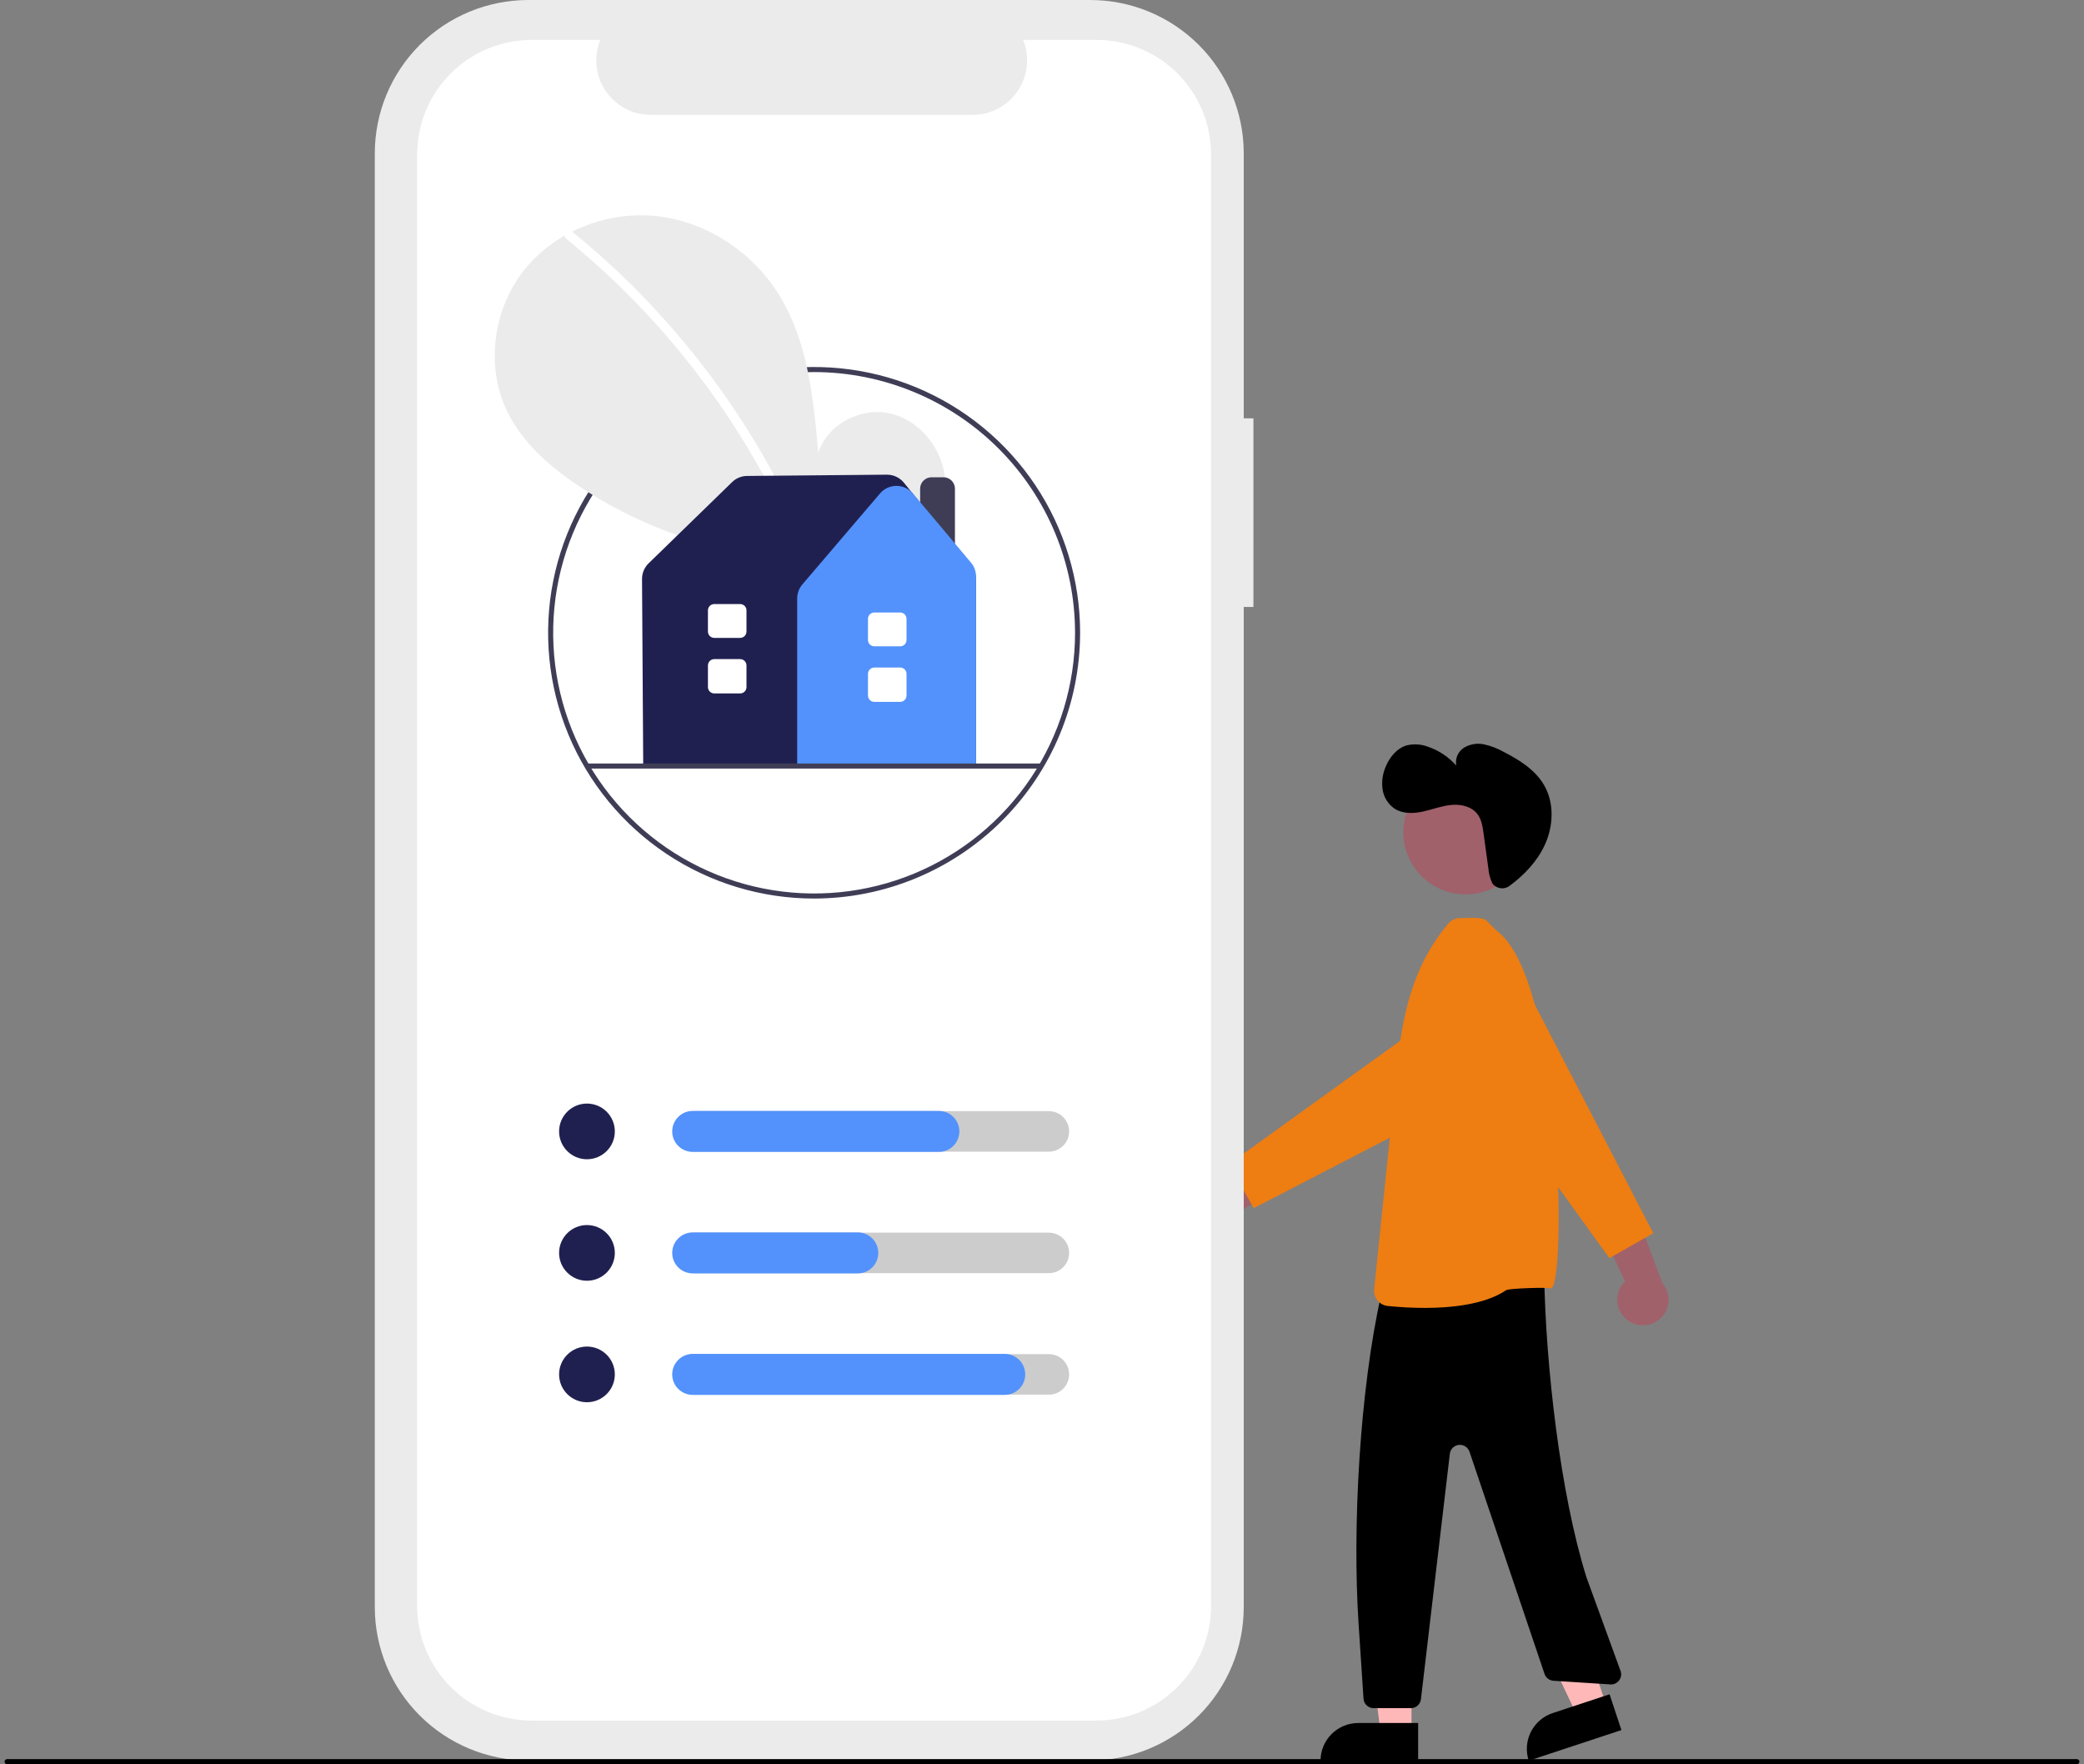 <svg width="228" height="193" viewBox="0 0 228 193" fill="none" xmlns="http://www.w3.org/2000/svg">
<rect x="0" y="0" width="228" height="193" fill="#808080" stroke="none"/>
<g clip-path="url(#clip0_2565_2009)">
<path d="M175.71 186.503L172.484 187.568L166.835 175.643L171.597 174.071L175.71 186.503Z" fill="#FFB8B8"/>
<path d="M169.874 187.408L176.096 185.354L177.391 189.268L167.251 192.616C167.081 192.102 167.014 191.56 167.054 191.02C167.094 190.48 167.24 189.953 167.483 189.47C167.727 188.986 168.063 188.555 168.474 188.201C168.884 187.848 169.36 187.578 169.874 187.408Z" fill="black"/>
<path d="M154.425 189.464L151.027 189.463L149.411 176.369L154.426 176.37L154.425 189.464Z" fill="#FFB8B8"/>
<path d="M148.6 188.494H155.153V192.616H144.474C144.474 192.074 144.58 191.538 144.788 191.038C144.995 190.538 145.299 190.084 145.682 189.701C146.065 189.318 146.52 189.015 147.021 188.807C147.521 188.6 148.058 188.494 148.6 188.494Z" fill="black"/>
<path d="M151.285 140.857L151.111 141.623C148.77 151.981 147.936 167.054 148.636 177.65L149.176 185.836C149.194 186.116 149.319 186.379 149.524 186.571C149.73 186.764 150.001 186.87 150.282 186.87H154.356C154.627 186.87 154.89 186.771 155.093 186.59C155.296 186.41 155.425 186.162 155.457 185.892L158.619 159.043C158.648 158.791 158.763 158.557 158.945 158.38C159.126 158.203 159.363 158.093 159.615 158.069C159.868 158.045 160.121 158.109 160.332 158.249C160.544 158.389 160.701 158.597 160.777 158.838L168.972 183.102C169.039 183.314 169.169 183.502 169.345 183.64C169.521 183.778 169.734 183.859 169.957 183.873L176.18 184.274C176.36 184.286 176.54 184.254 176.704 184.18C176.868 184.107 177.012 183.995 177.123 183.853C177.235 183.712 177.31 183.546 177.342 183.369C177.374 183.192 177.363 183.01 177.31 182.838L173.564 172.549C170.67 163.315 169.114 149.284 168.944 139.609C168.941 139.457 168.907 139.306 168.843 139.168C168.78 139.029 168.688 138.905 168.574 138.803C168.46 138.701 168.326 138.624 168.181 138.576C168.036 138.529 167.882 138.512 167.73 138.526L152.261 139.998C152.028 140.02 151.809 140.115 151.633 140.269C151.458 140.424 151.336 140.629 151.285 140.857Z" fill="black"/>
<path d="M160.343 97.845C164.102 97.845 167.15 94.8 167.15 91.044C167.15 87.288 164.102 84.243 160.343 84.243C156.583 84.243 153.535 87.288 153.535 91.044C153.535 94.8 156.583 97.845 160.343 97.845Z" fill="#A0616A"/>
<path d="M155.874 143.085C154.518 143.082 153.163 143.011 151.815 142.871C151.382 142.824 150.984 142.609 150.707 142.273C150.43 141.937 150.296 141.506 150.333 141.072L152.654 118.669C153.213 112.333 154.078 106.216 158.453 101.035C158.602 100.86 158.785 100.717 158.992 100.615C159.198 100.514 159.424 100.456 159.654 100.446L159.818 100.44C161.544 100.368 162.339 100.431 162.563 100.655L163.767 101.84C171.107 107.263 171.412 141.62 169.604 140.943C169.254 140.812 165.076 140.943 164.786 141.141C162.428 142.747 158.638 143.085 155.874 143.085Z" fill="#EE7D12"/>
<path d="M129.164 130.65C129.338 130.281 129.59 129.955 129.903 129.695C130.216 129.434 130.582 129.245 130.976 129.141C131.37 129.038 131.782 129.021 132.183 129.094C132.584 129.166 132.964 129.326 133.297 129.561L141.352 123.804L141.548 128.942L133.868 133.621C133.436 134.153 132.823 134.508 132.146 134.619C131.469 134.73 130.775 134.589 130.195 134.223C129.615 133.856 129.19 133.29 129 132.632C128.81 131.973 128.869 131.268 129.164 130.65Z" fill="#A0616A"/>
<path d="M137.165 132.169L134.437 127.37L159.289 109.467C159.85 109.063 160.488 108.779 161.164 108.633C161.84 108.486 162.538 108.481 163.216 108.616C163.894 108.752 164.537 109.025 165.104 109.42C165.672 109.815 166.152 110.322 166.514 110.911C166.876 111.499 167.113 112.156 167.209 112.84C167.306 113.524 167.26 114.22 167.075 114.886C166.89 115.552 166.57 116.172 166.134 116.708C165.699 117.245 165.157 117.685 164.543 118.003L137.165 132.169Z" fill="#EE7D12"/>
<path d="M163.401 96.794C163.632 97.021 163.936 97.158 164.26 97.178C164.583 97.199 164.902 97.103 165.16 96.907C166.764 95.719 168.173 94.24 169.006 92.436C169.962 90.369 170.068 87.832 168.917 85.868C167.943 84.207 166.224 83.135 164.511 82.255C163.846 81.88 163.129 81.604 162.384 81.436C161.631 81.27 160.843 81.397 160.18 81.791C159.856 81.994 159.6 82.29 159.447 82.641C159.294 82.991 159.25 83.379 159.321 83.755C158.498 82.817 157.444 82.11 156.263 81.704C155.519 81.414 154.705 81.355 153.928 81.535C152.84 81.843 152.047 82.808 151.613 83.851C151.261 84.644 151.14 85.519 151.263 86.377C151.327 86.804 151.481 87.213 151.713 87.577C151.946 87.942 152.252 88.253 152.613 88.491C153.512 89.047 154.658 89.007 155.691 88.78C156.723 88.553 157.722 88.158 158.774 88.058C159.827 87.958 160.999 88.221 161.639 89.061C162.09 89.652 162.206 90.425 162.307 91.162L162.834 94.994C162.877 95.549 163.018 96.091 163.252 96.595C163.293 96.668 163.343 96.735 163.401 96.794Z" fill="black"/>
<path d="M178.089 144.446C177.759 144.208 177.485 143.9 177.286 143.544C177.088 143.189 176.97 142.794 176.941 142.388C176.912 141.982 176.972 141.575 177.118 141.194C177.264 140.814 177.491 140.47 177.784 140.187L173.613 131.212L178.704 131.973L181.884 140.379C182.327 140.902 182.563 141.569 182.546 142.255C182.53 142.94 182.262 143.595 181.795 144.096C181.327 144.598 180.691 144.91 180.008 144.975C179.325 145.039 178.642 144.851 178.089 144.446Z" fill="#A0616A"/>
<path d="M180.878 134.912L176.075 137.638L158.155 112.809C157.75 112.249 157.466 111.611 157.319 110.936C157.173 110.261 157.167 109.563 157.303 108.886C157.438 108.209 157.712 107.566 158.107 107C158.503 106.433 159.011 105.953 159.6 105.592C160.189 105.23 160.846 104.993 161.531 104.897C162.215 104.8 162.912 104.846 163.579 105.031C164.245 105.215 164.866 105.535 165.403 105.971C165.94 106.406 166.381 106.947 166.699 107.561L180.878 134.912Z" fill="#EE7D12"/>
<path d="M137.131 45.767H136.071V16.779C136.071 12.329 134.302 8.061 131.152 4.914C128.003 1.768 123.731 2.20316e-06 119.277 0H57.8C53.345 0 49.074 1.768 45.924 4.914C42.774 8.061 41.005 12.329 41.005 16.779V175.815C41.005 180.265 42.774 184.532 45.924 187.679C49.074 190.825 53.345 192.593 57.8 192.593H119.277C123.731 192.593 128.003 190.825 131.152 187.679C134.302 184.532 136.071 180.265 136.071 175.815V66.402H137.13L137.131 45.767Z" fill="#EBEBEB"/>
<path d="M119.955 4.364H111.93C112.3 5.267 112.44 6.248 112.341 7.219C112.241 8.191 111.904 9.122 111.359 9.932C110.813 10.743 110.077 11.407 109.215 11.866C108.352 12.325 107.39 12.565 106.413 12.565H71.193C70.216 12.565 69.254 12.325 68.392 11.865C67.529 11.406 66.793 10.742 66.248 9.932C65.703 9.122 65.366 8.19 65.266 7.219C65.166 6.248 65.307 5.267 65.676 4.364H58.181C54.855 4.364 51.665 5.684 49.313 8.033C46.961 10.383 45.639 13.57 45.639 16.893V175.699C45.639 179.022 46.961 182.209 49.313 184.559C51.665 186.909 54.855 188.229 58.181 188.229H119.955C123.281 188.229 126.471 186.909 128.823 184.559C131.175 182.209 132.497 179.022 132.497 175.699V16.893C132.497 13.57 131.175 10.383 128.823 8.033C126.471 5.684 123.281 4.364 119.955 4.364Z" fill="white"/>
<path d="M89.068 98.3C83.312 98.3 77.685 96.595 72.899 93.4C68.114 90.205 64.383 85.664 62.181 80.352C59.978 75.039 59.402 69.193 60.525 63.553C61.648 57.913 64.419 52.733 68.489 48.666C72.559 44.6 77.745 41.831 83.39 40.709C89.036 39.587 94.887 40.163 100.205 42.364C105.523 44.564 110.068 48.291 113.266 53.072C116.464 57.854 118.17 63.475 118.17 69.225C118.162 76.934 115.093 84.324 109.637 89.775C104.181 95.225 96.784 98.291 89.068 98.3ZM89.068 40.704C83.422 40.704 77.902 42.377 73.207 45.511C68.513 48.645 64.853 53.099 62.693 58.311C60.532 63.522 59.967 69.257 61.068 74.789C62.17 80.322 64.889 85.404 68.881 89.392C72.874 93.381 77.961 96.098 83.498 97.198C89.036 98.299 94.776 97.734 99.993 95.575C105.209 93.416 109.668 89.761 112.805 85.071C115.942 80.38 117.616 74.866 117.616 69.225C117.608 61.664 114.597 54.414 109.245 49.067C103.893 43.721 96.637 40.713 89.068 40.704Z" fill="#3F3D56"/>
<path d="M99.757 60.779C102.249 58.675 103.763 55.351 103.366 52.116C102.969 48.88 100.51 45.905 97.32 45.218C94.13 44.531 90.494 46.433 89.525 49.546C88.992 43.544 88.378 37.291 85.184 32.18C82.292 27.552 77.283 24.241 71.854 23.648C66.425 23.056 60.709 25.293 57.324 29.574C53.938 33.855 53.109 40.078 55.48 44.993C57.227 48.613 60.445 51.307 63.817 53.499C74.575 60.493 87.92 62.855 100.617 60.989L99.757 60.779Z" fill="#EBEBEB"/>
<path d="M62.692 25.418C67.171 29.062 71.281 33.139 74.961 37.589C80.72 44.528 85.38 52.308 88.779 60.658C89.028 61.267 88.038 61.532 87.792 60.93C82.23 47.359 73.352 35.398 61.968 26.141C61.457 25.725 62.185 25.005 62.692 25.418Z" fill="white"/>
<path d="M64.216 126.821C65.9 126.821 67.265 125.457 67.265 123.775C67.265 122.092 65.9 120.729 64.216 120.729C62.532 120.729 61.167 122.092 61.167 123.775C61.167 125.457 62.532 126.821 64.216 126.821Z" fill="#202050"/>
<path d="M114.751 125.99H75.947C75.359 125.99 74.795 125.757 74.379 125.341C73.964 124.926 73.73 124.362 73.73 123.775C73.73 123.187 73.964 122.624 74.379 122.208C74.795 121.793 75.359 121.56 75.947 121.56H114.751C115.339 121.56 115.903 121.793 116.319 122.208C116.734 122.624 116.968 123.187 116.968 123.775C116.968 124.362 116.734 124.926 116.319 125.341C115.903 125.757 115.339 125.99 114.751 125.99Z" fill="#CCCCCC"/>
<path d="M102.716 126.017H75.787C75.192 126.017 74.621 125.78 74.2 125.36C73.779 124.939 73.543 124.369 73.543 123.775C73.543 123.18 73.779 122.61 74.2 122.189C74.621 121.769 75.192 121.533 75.787 121.533H102.716C103.311 121.533 103.882 121.769 104.303 122.189C104.724 122.61 104.96 123.18 104.96 123.775C104.96 124.369 104.724 124.939 104.303 125.36C103.882 125.78 103.311 126.017 102.716 126.017Z" fill="#5392FC"/>
<path d="M64.216 140.112C65.9 140.112 67.265 138.748 67.265 137.066C67.265 135.384 65.9 134.02 64.216 134.02C62.532 134.02 61.167 135.384 61.167 137.066C61.167 138.748 62.532 140.112 64.216 140.112Z" fill="#202050"/>
<path d="M114.751 139.281H75.947C75.359 139.281 74.795 139.048 74.379 138.632C73.964 138.217 73.73 137.654 73.73 137.066C73.73 136.479 73.964 135.915 74.379 135.5C74.795 135.084 75.359 134.851 75.947 134.851H114.751C115.339 134.851 115.903 135.084 116.319 135.5C116.734 135.915 116.968 136.479 116.968 137.066C116.968 137.654 116.734 138.217 116.319 138.632C115.903 139.048 115.339 139.281 114.751 139.281Z" fill="#CCCCCC"/>
<path d="M64.216 153.403C65.9 153.403 67.265 152.039 67.265 150.357C67.265 148.675 65.9 147.311 64.216 147.311C62.532 147.311 61.167 148.675 61.167 150.357C61.167 152.039 62.532 153.403 64.216 153.403Z" fill="#202050"/>
<path d="M114.751 152.573H75.947C75.359 152.573 74.795 152.339 74.379 151.924C73.964 151.508 73.73 150.945 73.73 150.357C73.73 149.77 73.964 149.206 74.379 148.791C74.795 148.375 75.359 148.142 75.947 148.142H114.751C115.339 148.142 115.903 148.375 116.319 148.791C116.734 149.206 116.968 149.77 116.968 150.357C116.968 150.945 116.734 151.508 116.319 151.924C115.903 152.339 115.339 152.573 114.751 152.573Z" fill="#CCCCCC"/>
<path d="M93.847 139.308H75.787C75.192 139.308 74.621 139.072 74.2 138.651C73.779 138.231 73.543 137.66 73.543 137.066C73.543 136.471 73.779 135.901 74.2 135.481C74.621 135.06 75.192 134.824 75.787 134.824H93.847C94.442 134.824 95.013 135.06 95.433 135.481C95.854 135.901 96.091 136.471 96.091 137.066C96.091 137.66 95.854 138.231 95.433 138.651C95.013 139.072 94.442 139.308 93.847 139.308Z" fill="#5392FC"/>
<path d="M109.922 152.599H75.787C75.192 152.599 74.621 152.363 74.2 151.942C73.779 151.522 73.543 150.952 73.543 150.357C73.543 149.763 73.779 149.192 74.2 148.772C74.621 148.351 75.192 148.115 75.787 148.115H109.922C110.517 148.115 111.088 148.351 111.509 148.772C111.93 149.192 112.166 149.763 112.166 150.357C112.166 150.952 111.93 151.522 111.509 151.942C111.088 152.363 110.517 152.599 109.922 152.599Z" fill="#5392FC"/>
<path d="M104.476 64.704H100.667V53.458C100.667 53.128 100.799 52.811 101.033 52.578C101.267 52.344 101.584 52.212 101.914 52.212H103.229C103.56 52.212 103.877 52.344 104.111 52.578C104.345 52.811 104.476 53.128 104.476 53.458V64.704Z" fill="#3F3D56"/>
<path d="M106.786 83.842H70.372L70.241 63.338C70.24 63.022 70.302 62.708 70.424 62.416C70.547 62.123 70.727 61.859 70.953 61.637L80.101 52.736C80.535 52.312 81.116 52.073 81.723 52.068L97.033 51.928C97.38 51.926 97.724 52 98.039 52.145C98.354 52.29 98.634 52.503 98.858 52.768L98.859 52.769L106.131 61.679C106.554 62.198 106.785 62.846 106.786 63.516L106.786 83.842Z" fill="#202050"/>
<path d="M106.786 83.842H87.217V65.466C87.218 64.907 87.417 64.365 87.781 63.939L96.283 53.98C96.504 53.721 96.779 53.513 97.088 53.37C97.398 53.228 97.735 53.154 98.076 53.154H98.084C98.427 53.155 98.765 53.231 99.075 53.376C99.385 53.521 99.659 53.732 99.879 53.994L106.234 61.552C106.59 61.976 106.786 62.512 106.786 63.066V83.842Z" fill="#5392FC"/>
<path d="M98.485 76.784H95.654C95.47 76.784 95.294 76.711 95.164 76.581C95.034 76.451 94.961 76.275 94.961 76.092V73.72C94.961 73.537 95.034 73.361 95.164 73.231C95.294 73.101 95.47 73.028 95.654 73.028H98.485C98.669 73.028 98.845 73.101 98.975 73.231C99.105 73.361 99.178 73.537 99.178 73.72V76.092C99.178 76.275 99.105 76.451 98.975 76.581C98.845 76.711 98.669 76.784 98.485 76.784Z" fill="white"/>
<path d="M98.485 70.707H95.654C95.47 70.707 95.294 70.634 95.164 70.504C95.034 70.374 94.961 70.198 94.961 70.015V67.699C94.961 67.515 95.034 67.339 95.164 67.209C95.294 67.08 95.47 67.007 95.654 67.006H98.485C98.669 67.007 98.845 67.08 98.975 67.209C99.105 67.339 99.178 67.515 99.178 67.699V70.015C99.178 70.198 99.105 70.374 98.975 70.504C98.845 70.634 98.669 70.707 98.485 70.707Z" fill="white"/>
<path d="M80.976 75.861H78.145C77.961 75.861 77.785 75.788 77.655 75.658C77.525 75.528 77.452 75.352 77.452 75.169V72.797C77.452 72.614 77.525 72.438 77.655 72.308C77.785 72.178 77.961 72.105 78.145 72.105H80.976C81.16 72.105 81.336 72.178 81.466 72.308C81.596 72.438 81.669 72.614 81.669 72.797V75.169C81.669 75.352 81.596 75.528 81.466 75.658C81.336 75.788 81.16 75.861 80.976 75.861Z" fill="white"/>
<path d="M80.976 69.784H78.145C77.961 69.784 77.785 69.711 77.655 69.581C77.525 69.451 77.452 69.275 77.452 69.092V66.775C77.452 66.592 77.525 66.416 77.655 66.286C77.785 66.156 77.961 66.084 78.145 66.083H80.976C81.16 66.084 81.336 66.156 81.466 66.286C81.596 66.416 81.669 66.592 81.669 66.775V69.092C81.669 69.275 81.596 69.451 81.466 69.581C81.336 69.711 81.16 69.784 80.976 69.784Z" fill="white"/>
<path d="M113.833 84.082H64.303C64.229 84.082 64.159 84.052 64.107 84.001C64.055 83.949 64.025 83.878 64.025 83.805C64.025 83.731 64.055 83.661 64.107 83.609C64.159 83.557 64.229 83.528 64.303 83.528H113.833C113.907 83.528 113.977 83.557 114.029 83.609C114.081 83.661 114.11 83.731 114.11 83.805C114.11 83.878 114.081 83.949 114.029 84.001C113.977 84.052 113.907 84.082 113.833 84.082Z" fill="#3F3D56"/>
<path d="M227.223 193H0.777C0.704 193 0.633 192.971 0.581 192.919C0.529 192.867 0.5 192.797 0.5 192.723C0.5 192.65 0.529 192.579 0.581 192.527C0.633 192.475 0.704 192.446 0.777 192.446H227.223C227.296 192.446 227.367 192.475 227.419 192.527C227.471 192.579 227.5 192.65 227.5 192.723C227.5 192.797 227.471 192.867 227.419 192.919C227.367 192.971 227.296 193 227.223 193Z" fill="black"/>
</g>
<defs>
<clipPath id="clip0_2565_2009">
<rect width="227" height="193" fill="white" transform="translate(0.5)"/>
</clipPath>
</defs>
</svg>

